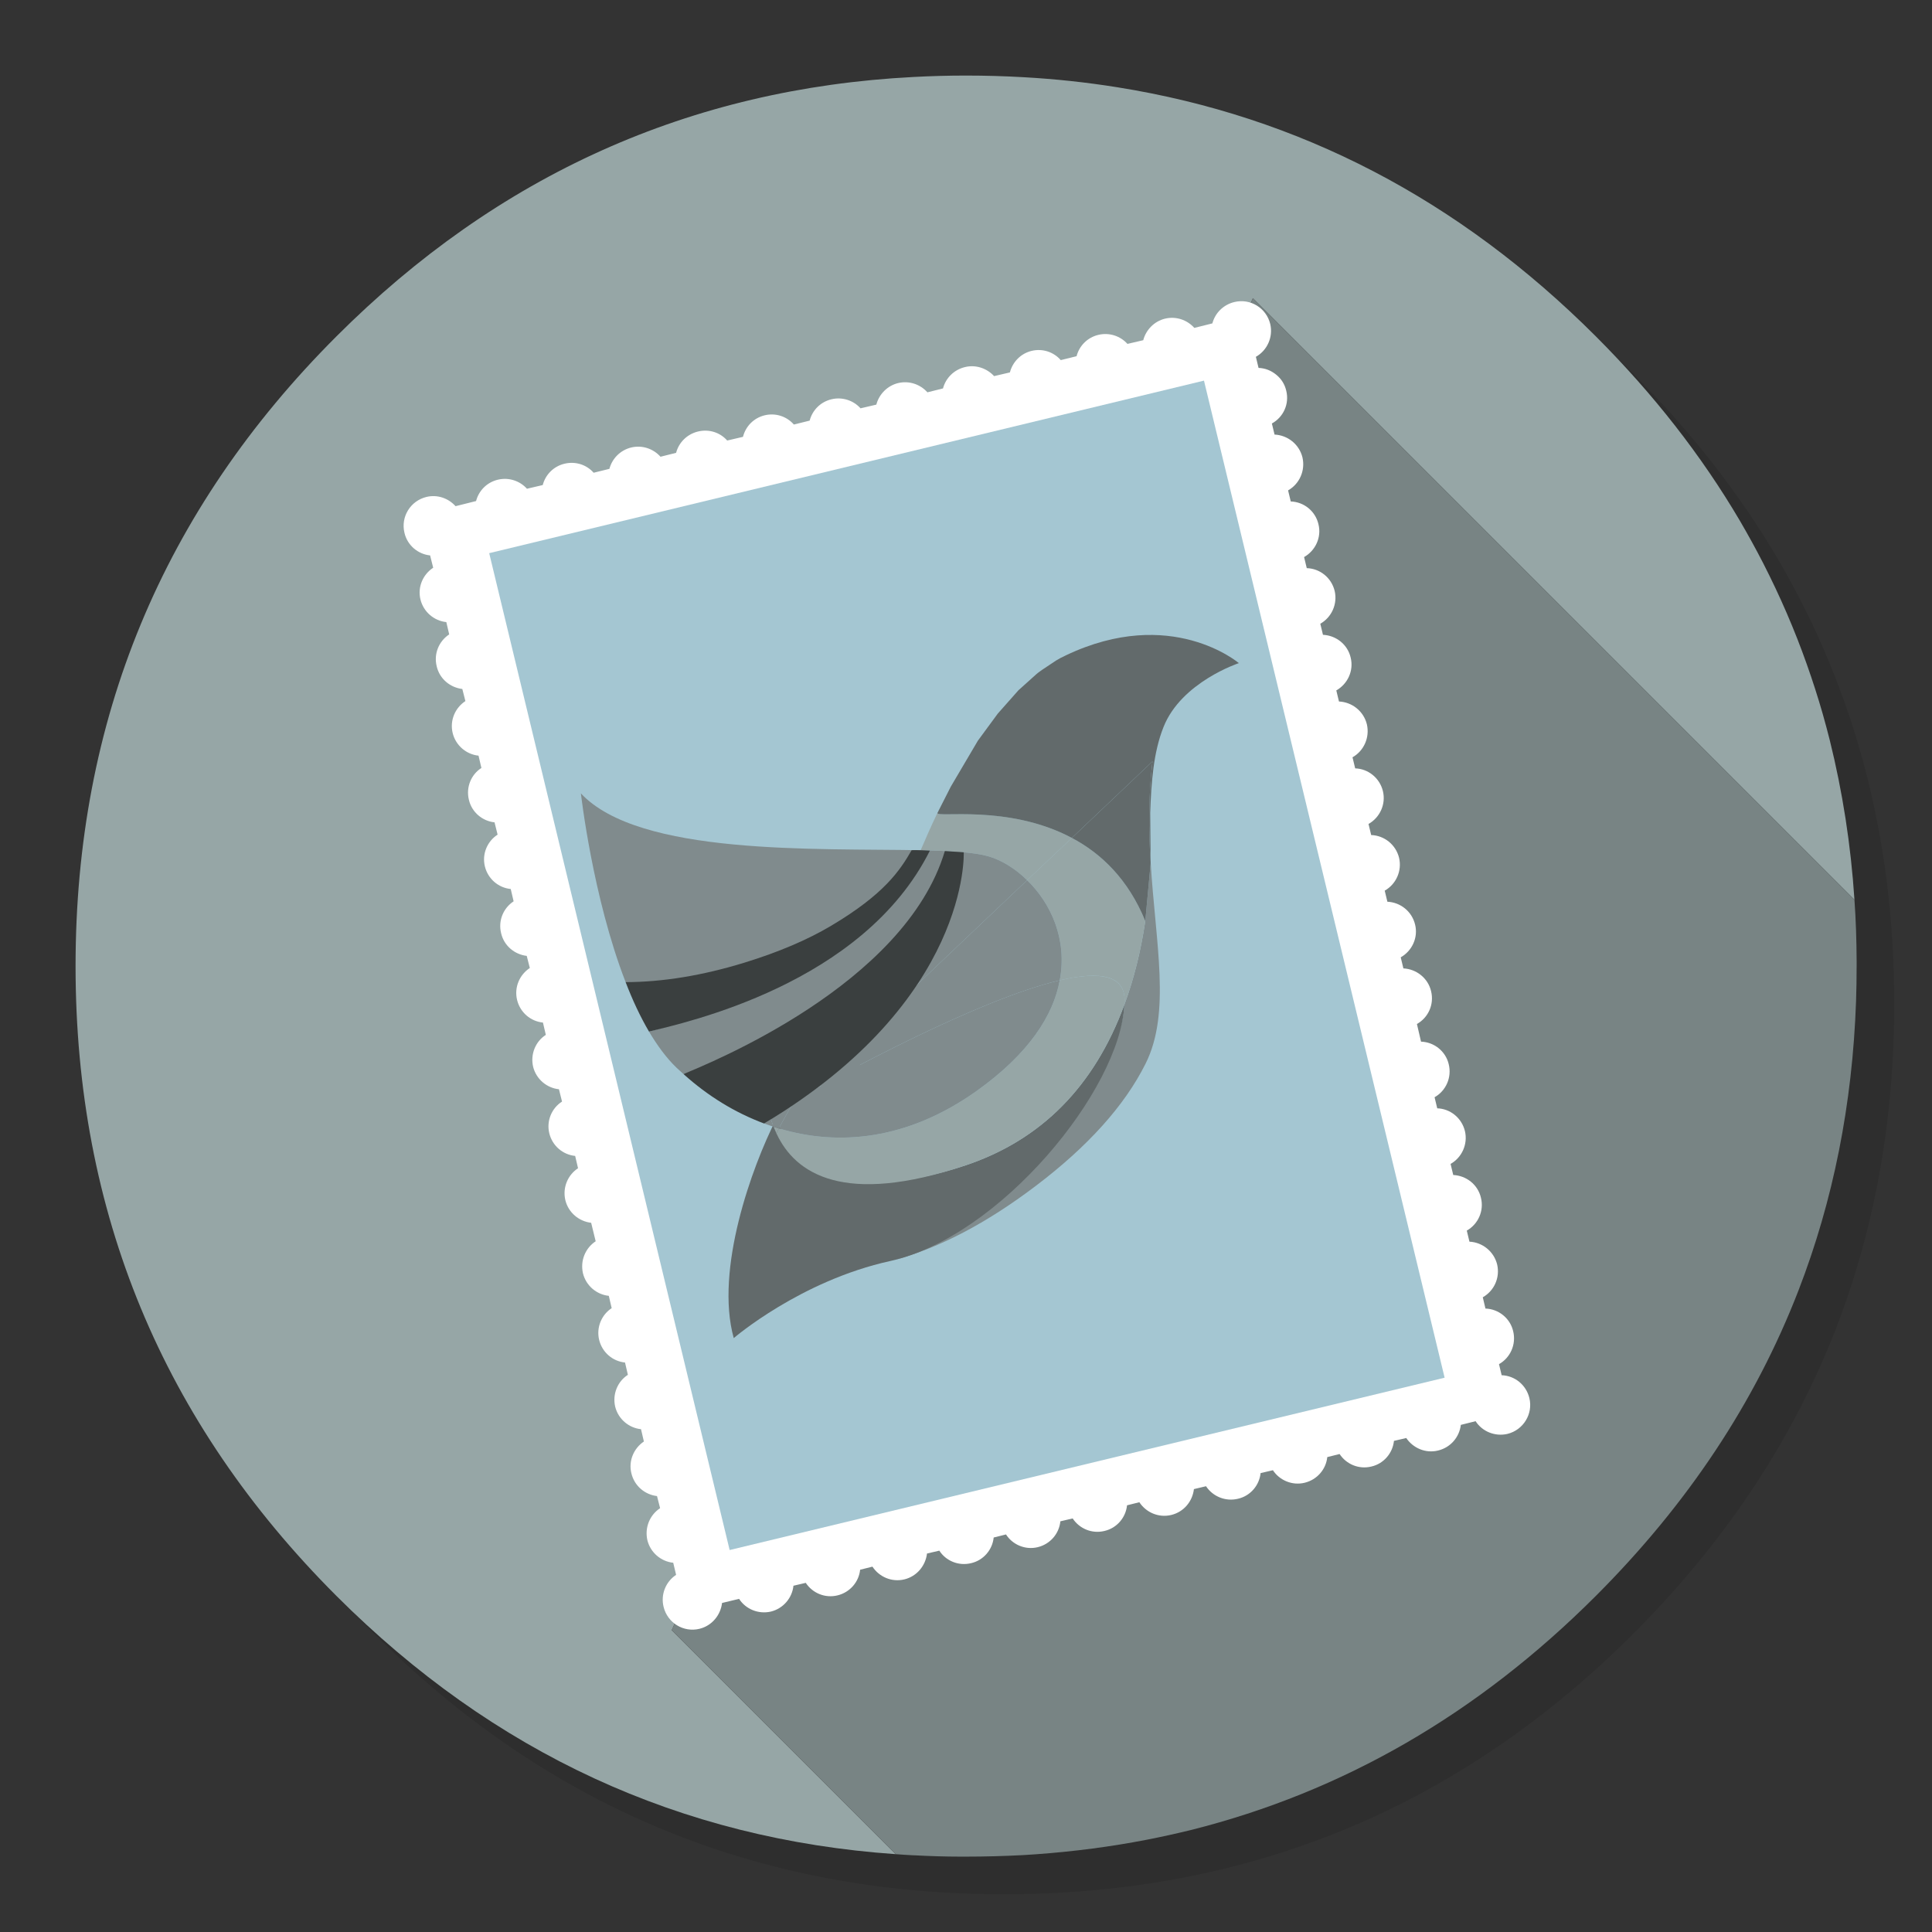 <?xml version="1.0" encoding="utf-8"?>
<!-- Generator: flash2svg, http://dissentgraphics.com/tools/flash2svg -->
<svg xmlns:xlink="http://www.w3.org/1999/xlink" id="APP-alt" image-rendering="optimizeSpeed" baseProfile="basic" version="1.1" style="background-color:#ffffff" x="0px" y="0px" width="1024px" height="1024px" viewBox="0 0 1024 1024" enable-background="new 0 0 1024 1024" xmlns="http://www.w3.org/2000/svg">
  <rect x="0" y="0" width="1024" height="1024" fill="#333333" stroke="none"/>
  <defs transform="matrix(1 0 0 1 0 0) "/>
  <g id="shadow">
    <g id="shape">
      <path id="path" fill="#000000" fill-opacity="0.098" d="M969.65,351.3 Q961.05,330.45 950.25,310.45 C946.2,302.9 941.9,295.4 937.35,288.05 917.8,256.35 893.95,226.4 865.8,198.25 773.65,106.1 662.35,60 532,60 401.65,60 290.4,106.1 198.25,198.25 106.1,290.4 60,401.65 60,532 60,662.35 106.1,773.65 198.25,865.8 290.4,957.95 401.65,1004 532,1004 662.35,1004 773.65,957.95 865.8,865.8 916.55,815 953.35,758.4 976.15,696.05 994.7,645.2 1004,590.55 1004,532 1004,487.1 998.55,444.45 987.6,404.05 986.35,399.5 985.05,394.95 983.7,390.45 979.6,377.15 974.9,364.1 969.65,351.3z"/>
    </g>
  </g>
  <g id="bg">
    <g id="shape2">
      <path id="path1" fill="#96A6A6" fill-opacity="1" d="M969.75,392.05 C968.65,387.7 967.4,383.05 966.1,378.45 963.6,369.7 960.75,360.85 957.65,352.1 951.2,333.85 943.5,316.05 934.5,298.45 930.7,291.05 926.55,283.5 922.2,276.05 901.9,241.55 876.4,208.85 845.85,178.3 773.25,105.7 688.7,61.65 592.2,46.25 575.95,43.65 559.4,41.85 542.15,40.9 532.45,40.35 522.3,40.05 512.05,40.05 502.7,40.05 493.45,40.3 484.15,40.8 365.8,46.9 263.85,92.75 178.3,178.3 Q40.05,316.55 40.05,512.05 C40.05,642.4 86.15,753.7 178.3,845.85 261.65,929.15 360.5,974.8 474.75,982.75 L356.05,864.05 664.05,158.05 982.9,476.9 C981,447.85 976.6,419.6 969.75,392.05z"/>
      <path id="path2" fill="#788484" fill-opacity="1" d="M983.75,530.55 C983.95,524.5 984.05,518.3 984.05,512.05 984.05,511.4 984.05,510.7 984.05,510.05 984.05,509.7 984.05,509.4 984.05,509.05 984,498.25 983.65,487.6 982.9,476.9 L664.05,158.05 356.05,864.05 474.75,982.75 C478.05,983 481.1,983.2 484.15,983.35 484.3,983.35 484.4,983.35 484.55,983.35 493.05,983.8 501.15,984.05 509.05,984.05 510.25,984.05 511.15,984.05 512.05,984.05 522.35,984.05 532.55,983.75 542.15,983.25 544.65,983.1 546.9,982.95 549.1,982.8 569.3,981.35 589,978.75 607.8,975.1 615.75,973.55 623.6,971.8 631.2,969.95 712,949.65 783.35,908.35 845.85,845.85 894.45,797.25 930.25,743.35 953.2,684.05 971.65,636.4 981.85,585.25 983.75,530.55z"/>
    </g>
  </g>
  <g id="Calque.__201">
    <g id="group">
      <g id="drawingObject">
        <path id="path3" fill="#FFFFFF" fill-opacity="1" d="M299.192,245.777 C293.32,247.19 289.079,251.649 287.666,257.086 L279.293,259.043 C275.596,254.911 269.724,252.845 263.852,254.258 257.98,255.672 253.739,260.13 252.326,265.567 L241.452,268.286 C237.646,264.045 231.774,261.979 226.011,263.392 217.529,265.458 212.31,273.94 214.376,282.422 215.898,289.055 221.553,293.731 227.968,294.383 L229.599,300.907 C224.162,304.496 221.226,311.129 222.858,317.762 224.489,324.395 230.143,329.071 236.559,329.723 L238.081,336.247 C232.644,339.836 229.817,346.469 231.448,353.102 232.97,359.844 238.625,364.411 245.04,365.172 L246.671,371.587 C241.234,375.176 238.298,381.809 239.93,388.551 241.561,395.184 247.215,399.86 253.631,400.512 L255.153,407.036 C249.716,410.516 246.889,417.258 248.52,423.891 250.042,430.524 255.697,435.2 262.112,435.852 L263.743,442.376 C258.306,445.856 255.37,452.598 257.001,459.231 258.633,465.864 264.178,470.54 270.703,471.192 L272.225,477.716 C266.788,481.305 263.961,487.938 265.592,494.571 267.114,501.313 272.769,505.88 279.184,506.641 L280.815,513.057 C275.378,516.645 272.442,523.278 274.073,530.02 275.705,536.653 281.25,541.329 287.775,541.981 L289.297,548.505 C283.86,551.985 281.033,558.727 282.555,565.36 284.186,571.993 289.841,576.669 296.256,577.321 L297.887,583.845 C292.45,587.325 289.514,594.067 291.145,600.7 292.777,607.333 298.322,612.009 304.847,612.661 L306.369,619.186 C300.932,622.774 298.105,629.407 299.627,636.04 301.258,642.782 306.913,647.349 313.328,648.11 L315.72,657.896 C310.283,661.485 307.456,668.118 308.979,674.86 310.61,681.493 316.264,686.169 322.68,686.821 L324.202,693.345 C318.874,696.825 315.938,703.567 317.569,710.2 319.2,716.833 324.746,721.509 331.27,722.161 L332.792,728.685 C327.355,732.165 324.528,738.907 326.051,745.54 327.682,752.173 333.336,756.849 339.752,757.501 L341.274,764.025 C335.946,767.614 333.01,774.247 334.641,780.88 336.272,787.622 341.818,792.189 348.233,792.95 L349.864,799.366 C344.427,802.954 341.6,809.587 343.123,816.329 344.754,822.962 350.408,827.638 356.824,828.29 L358.346,834.706 C352.909,838.294 350.082,845.036 351.713,851.669 353.779,860.15 362.261,865.37 370.742,863.304 377.375,861.673 381.942,856.018 382.703,849.603 L391.729,847.428 C395.208,852.865 401.95,855.692 408.583,854.17 415.216,852.539 419.892,846.884 420.545,840.469 L427.069,838.946 C430.657,844.383 437.29,847.211 443.923,845.579 450.556,843.948 455.232,838.403 455.885,831.987 L462.409,830.356 C465.997,835.793 472.63,838.729 479.372,837.098 486.005,835.467 490.572,829.812 491.333,823.397 L497.858,821.874 C501.337,827.311 508.079,830.139 514.712,828.508 521.345,826.985 526.021,821.331 526.673,814.915 L533.198,813.284 C536.677,818.721 543.419,821.657 550.052,820.026 556.685,818.395 561.361,812.849 562.014,806.325 L568.538,804.802 C572.126,810.239 578.759,813.067 585.392,811.436 592.025,809.913 596.701,804.259 597.354,797.843 L603.878,796.212 C607.466,801.649 614.099,804.585 620.841,802.954 627.474,801.323 632.041,795.777 632.802,789.253 L639.218,787.731 C642.806,793.167 649.548,795.995 656.181,794.364 662.814,792.841 667.49,787.187 668.143,780.771 L674.667,779.249 C678.147,784.577 684.888,787.513 691.521,785.882 698.154,784.251 702.83,778.705 703.483,772.29 L710.007,770.659 C713.595,776.095 720.228,778.923 726.861,777.292 733.495,775.769 738.17,770.115 738.823,763.699 L745.347,762.177 C748.935,767.505 755.568,770.441 762.202,768.81 768.943,767.179 773.51,761.633 774.272,755.218 L782.101,753.26 C785.58,758.697 792.322,761.524 798.955,760.002 807.437,757.936 812.656,749.346 810.59,740.973 808.85,733.905 802.761,729.12 795.911,728.903 L794.497,723.031 C800.478,719.66 803.74,712.592 802,705.524 800.369,698.565 794.171,693.78 787.32,693.563 L785.907,687.582 C791.887,684.211 795.149,677.252 793.518,670.184 791.778,663.225 785.689,658.44 778.839,658.114 L777.425,652.242 C783.406,648.871 786.668,641.803 784.928,634.844 783.297,627.776 777.099,623.1 770.248,622.774 L768.835,616.902 C774.815,613.531 778.077,606.463 776.446,599.504 774.706,592.436 768.617,587.651 761.767,587.434 L760.353,581.562 C766.334,578.191 769.596,571.123 767.856,564.055 766.225,557.096 760.027,552.311 753.176,552.094 L751.001,542.742 C756.982,539.371 760.244,532.412 758.504,525.344 756.873,518.385 750.675,513.6 743.825,513.274 L742.411,507.402 C748.392,504.031 751.763,496.963 750.023,490.004 748.283,482.936 742.194,478.26 735.343,477.934 L733.929,472.062 C739.91,468.691 743.172,461.623 741.541,454.664 739.801,447.596 733.603,442.811 726.753,442.594 L725.339,436.722 C731.32,433.351 734.691,426.283 732.951,419.215 731.211,412.256 725.122,407.471 718.271,407.254 L716.857,401.382 C722.838,398.011 726.1,390.943 724.469,383.875 722.729,376.916 716.64,372.131 709.681,371.805 L708.267,365.933 C714.248,362.562 717.619,355.494 715.879,348.535 714.248,341.467 708.05,336.791 701.199,336.465 L699.786,330.593 C705.766,327.222 709.028,320.154 707.397,313.195 705.657,306.127 699.568,301.342 692.609,301.125 L691.195,295.253 C697.176,291.882 700.547,284.814 698.807,277.855 697.176,270.787 690.978,266.002 684.127,265.785 L682.714,259.913 C688.694,256.542 691.956,249.474 690.325,242.406 688.585,235.447 682.496,230.662 675.537,230.336 L674.123,224.464 C680.213,221.093 683.475,214.134 681.735,207.066 Q680.539,201.955 676.407,198.584 672.275,195.213 667.055,194.996 L665.642,189.124 C671.622,185.753 674.884,178.685 673.253,171.726 671.187,163.244 662.706,158.025 654.224,160.091 648.352,161.504 644.003,165.963 642.589,171.4 L633.02,173.792 C629.214,169.551 623.342,167.485 617.47,168.899 611.707,170.312 607.358,174.879 605.944,180.316 L597.571,182.273 C593.874,178.141 588.002,176.075 582.13,177.489 576.258,178.902 572.018,183.361 570.604,188.798 L562.231,190.864 C558.534,186.623 552.662,184.557 546.79,185.97 540.918,187.384 536.677,191.951 535.264,197.388 L526.891,199.345 C523.085,195.213 517.213,193.147 511.45,194.561 505.578,195.974 501.229,200.433 499.815,205.87 L491.551,207.936 C487.745,203.695 481.873,201.629 476.001,203.042 470.238,204.456 465.889,209.023 464.475,214.46 L456.102,216.417 C452.405,212.285 446.533,210.219 440.661,211.633 434.789,213.046 430.548,217.505 429.135,222.942 L420.762,225.008 C417.065,220.767 411.193,218.701 405.321,220.114 399.449,221.528 395.208,225.986 393.795,231.532 L385.422,233.489 C381.725,229.248 375.853,227.291 369.981,228.705 364.109,230.118 359.76,234.577 358.346,240.014 L350.082,242.08 C346.276,237.839 340.404,235.773 334.532,237.186 328.769,238.6 324.419,243.058 323.006,248.495 L314.633,250.561 C310.936,246.32 305.064,244.363 299.192,245.777z"/>
      </g>
      <g id="drawingObject1">
        <path id="path4" fill="#A4C6D2" fill-opacity="1" d="M638.131,201.738 L259.285,293.187 386.727,821.548 765.681,730.208 638.131,201.738z"/>
      </g>
    </g>
    <g id="group1">
      <g id="drawingObject2">
        <path id="path5" fill="#808B8D" fill-opacity="1" d="M609.859,457.709 L607.031,488.155 Q603.443,512.295 595.94,532.521 C595.396,543.395 590.829,556.226 582.13,571.123 574.192,584.933 563.645,598.851 550.596,612.879 537.656,626.688 524.39,638.541 510.58,648.436 496.988,658.114 484.918,664.638 474.153,667.792 497.966,661.376 522.868,648.327 548.856,628.646 576.585,607.659 596.049,586.02 607.14,563.838 620.732,536.762 612.468,500.225 609.859,456.947 L609.859,457.709z"/>
      </g>
      <g id="drawingObject3">
        <path id="path6" fill="#626A6B" fill-opacity="1" d="M471.978,668.335 C530.044,655.504 593.765,577.647 595.94,532.521 Q572.018,597.438 511.776,617.663 C447.294,639.302 421.306,614.618 411.302,593.306 398.579,618.316 378.789,672.902 388.902,709.221 388.902,709.221 424.242,678.774 471.978,668.335z"/>
      </g>
      <g id="drawingObject14">
        <path id="path7" fill="#96A6A6" fill-opacity="1" d="M523.629,453.794 C530.588,455.751 537.982,460.21 544.398,466.516 L568.103,444.116 C534.285,426.066 495.574,433.677 496.879,430.85 493.508,437.809 490.572,444.551 487.963,450.641 503.621,450.967 516.235,451.728 523.629,453.794z"/>
      </g>
      <g id="drawingObject20">
        <path id="path8" fill="#96A6A6" fill-opacity="1" d="M412.824,598.09 L409.997,597.22 411.519,600.7 412.824,598.09z"/>
      </g>
      <g id="drawingObject26">
        <path id="path9" fill="#96A6A6" fill-opacity="1" d="M607.031,488.155 C597.897,465.864 583.544,452.272 568.103,444.116 L544.398,466.516 C556.903,478.695 565.819,497.724 561.687,519.581 Q595.505,511.643 596.049,529.476 L595.94,532.521 C601.377,517.841 604.857,502.726 607.031,488.155z"/>
      </g>
      <g id="drawingObject30">
        <path id="path10" fill="#96A6A6" fill-opacity="1" d="M596.049,529.476 C595.614,516.427 581.695,514.905 561.687,519.581 558.316,538.066 545.485,558.401 517.539,578.3 481.112,604.18 444.576,607.659 412.824,598.09 L411.519,600.7 C421.414,622.121 447.294,639.302 511.776,617.663 Q572.018,597.438 595.94,532.521 L596.049,529.476z"/>
      </g>
      <g id="drawingObject55">
        <path id="path11" fill="#626A6B" fill-opacity="1" d="M559.621,350.166 L552.445,354.95 C551.466,355.712 550.379,356.364 549.4,357.234 L539.831,365.824 528.848,378.221 518.301,392.574 503.947,416.932 496.879,430.85 C495.574,433.677 534.285,426.066 568.103,444.116 L610.837,403.557 C608.662,422.26 608.771,440.093 609.859,456.839 L609.641,430.85 C610.185,414.539 611.381,398.555 616.709,385.289 626.169,361.475 656.616,351.471 656.616,351.471 L640.197,359.409 L656.616,351.471 C656.616,351.471 620.732,320.806 564.95,347.339 Q561.687,348.861 559.621,350.166z"/>
      </g>
      <g id="drawingObject56">
        <path id="path12" fill="#626A6B" fill-opacity="1" d="M607.031,488.155 L609.859,457.709 609.859,456.839 C608.771,440.093 608.662,422.26 610.837,403.557 L568.103,444.116 C583.544,452.272 597.897,465.864 607.031,488.155z"/>
      </g>
      <g id="drawingObject57">
        <path id="path13" fill="#808B8D" fill-opacity="1" d="M313.219,453.685 L307.891,420.52 C307.891,420.52 314.089,475.542 331.596,520.559 384.661,529.041 458.494,487.72 478.394,475.759 Q482.526,464.124 487.963,450.641 C432.397,449.553 338.773,453.576 307.891,420.52"/>
      </g>
      <g id="drawingObject58">
        <path id="path14" fill="#808B8D" fill-opacity="1" d="M480.568,480.435 Q476.219,476.955 477.197,474.019 C469.259,482.066 453.275,497.724 432.071,510.99 408.366,525.888 363.022,541.981 343.992,546.766 348.451,554.268 353.235,560.793 358.672,566.012 L362.261,569.274 C375.418,563.729 432.071,583.302 453.71,571.775 L480.568,480.435z"/>
      </g>
      <g id="drawingObject59">
        <path id="path15" fill="#808B8D" fill-opacity="1" d="M409.997,597.22 L408.583,593.197 404.995,595.48 409.997,597.22z"/>
      </g>
      <g id="drawingObject60">
        <path id="path16" fill="#808B8D" fill-opacity="1" d="M523.629,453.794 C516.235,451.728 503.621,450.967 487.963,450.641 483.722,461.079 422.284,541.22 422.284,541.22 Q441.096,531.216 450.883,523.604 C478.502,501.965 496.879,473.041 496.879,473.041 L484.265,490.221 L496.879,473.041 L495.9,488.373 L496.879,473.041 C496.879,473.041 499.815,495.767 480.46,527.193 L544.398,466.516 C537.982,460.21 530.588,455.751 523.629,453.794z"/>
      </g>
      <g id="drawingObject61">
        <path id="path17" fill="#808B8D" fill-opacity="1" d="M412.824,598.09 C415.977,592.11 418.478,587.76 420.001,585.368 Q415.434,588.739 408.583,593.197 L409.997,597.22 412.824,598.09z"/>
      </g>
      <g id="drawingObject62">
        <path id="path18" fill="#808B8D" fill-opacity="1" d="M561.687,519.581 C565.819,497.724 556.903,478.695 544.398,466.516 L480.46,527.193 C470.347,543.612 447.294,564.49 427.069,579.931 447.947,568.296 518.736,529.694 561.687,519.581z"/>
      </g>
      <g id="drawingObject63">
        <path id="path19" fill="#808B8D" fill-opacity="1" d="M412.824,598.09 C444.576,607.659 481.112,604.18 517.539,578.3 545.485,558.401 558.316,538.066 561.687,519.581 518.736,529.694 447.947,568.296 427.069,579.931 L420.001,585.368 C418.478,587.76 415.977,592.11 412.824,598.09z"/>
      </g>
      <g id="drawingObject64">
        <path id="path20" fill="#3A3F3F" fill-opacity="1" d="M510.798,451.728 L500.794,451.075 C479.59,522.082 375.418,563.729 362.261,569.274 Q381.725,586.781 404.995,595.48 C514.386,530.02 510.798,451.728 510.798,451.728z"/>
      </g>
      <g id="drawingObject65">
        <path id="path21" fill="#3A3F3F" fill-opacity="1" d="M483.178,450.641 C476.98,461.406 468.716,473.911 440.552,490.656 Q421.741,501.856 394.556,510.229 361.282,520.451 331.596,520.559 C335.185,529.911 339.317,538.828 343.992,546.766 363.022,541.981 457.298,521.864 492.856,450.858 492.856,450.858 485.135,450.423 483.178,450.641z"/>
      </g>
    </g>
  </g>
</svg>